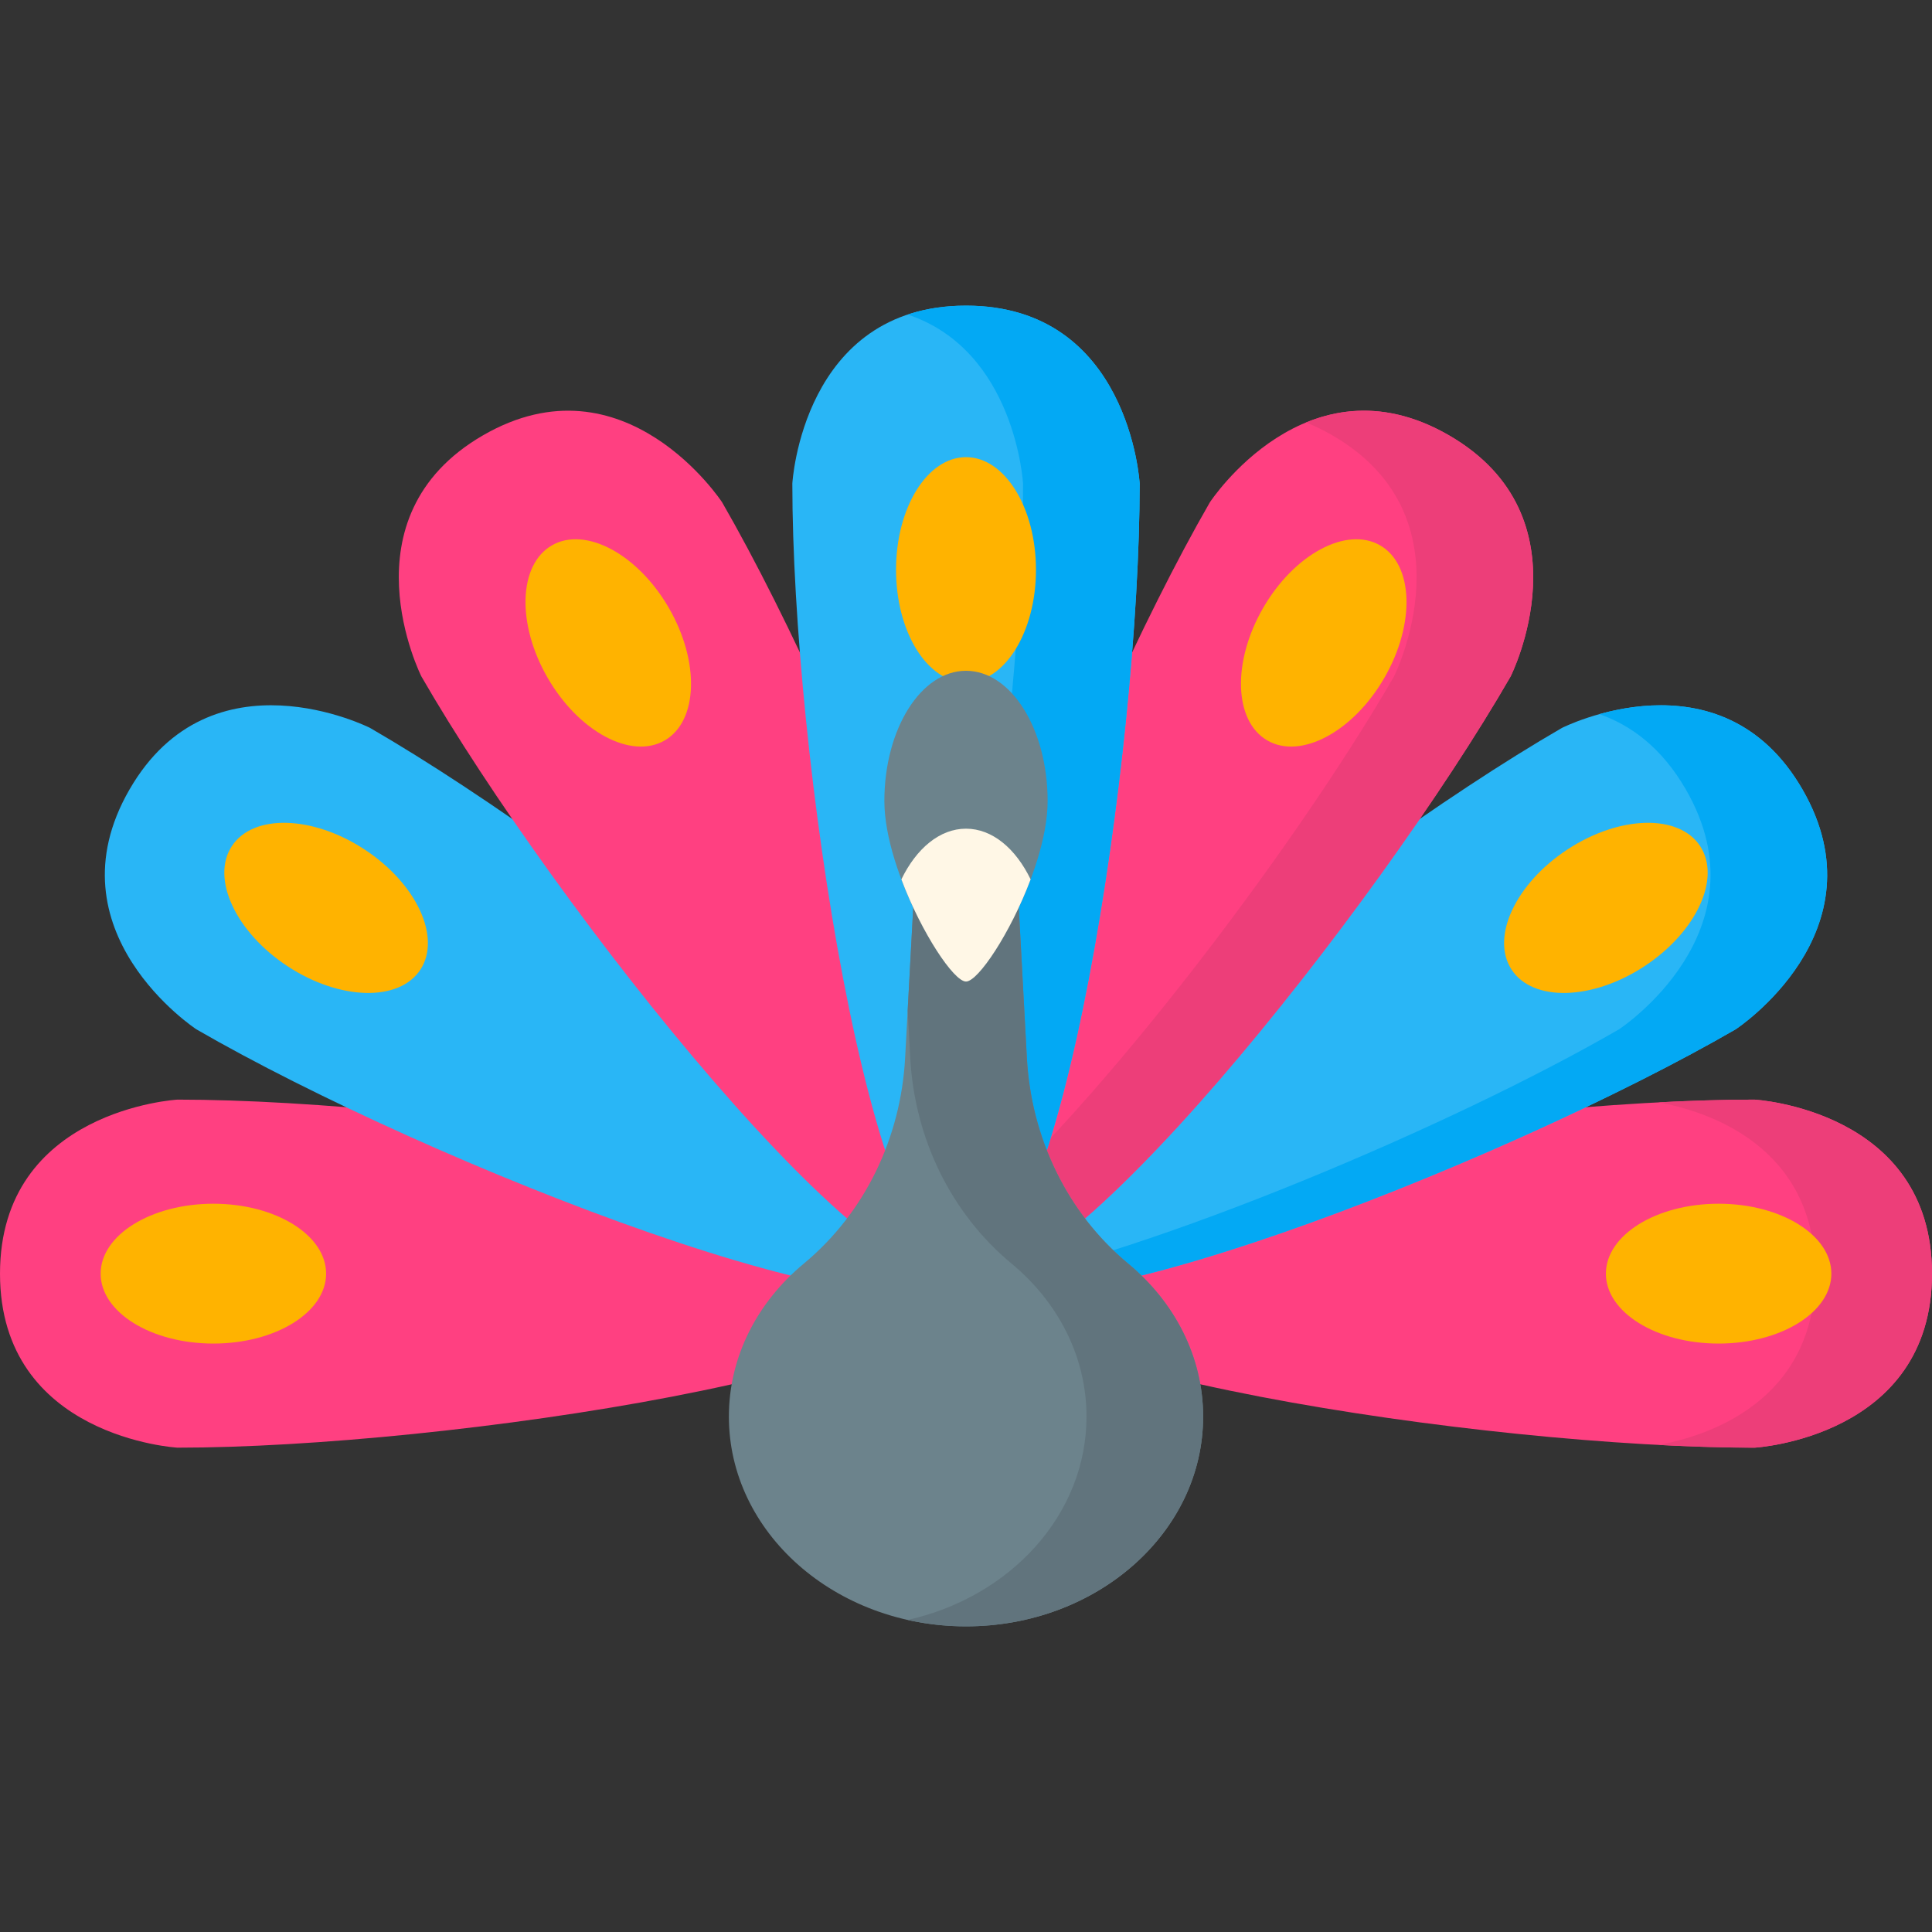 <svg id="vector" xmlns="http://www.w3.org/2000/svg" width="24" height="24" viewBox="0 0 512 512"><rect x="0" y="0" width="512" height="512" fill="#333333" stroke="none"/><path fill="#ff4081" d="m464.953,383.648c-70.691,0 -208.953,-20.648 -208.953,-46.121 0,-25.469 138.262,-46.117 208.953,-46.117 0,0 47.047,2.645 47.047,46.117 0,43.477 -47.047,46.121 -47.047,46.121zM464.953,383.648" id="path_0"/><path fill="#ed3e79" d="m464.953,291.41c-7.758,0 -16.328,0.25 -25.438,0.727 12.395,2.242 41.578,11.148 41.578,45.395 0,34.242 -29.184,43.152 -41.578,45.391 9.109,0.477 17.68,0.727 25.438,0.727 0,0 47.047,-2.645 47.047,-46.117 0,-43.477 -47.047,-46.121 -47.047,-46.121zM464.953,291.41" id="path_1"/><path fill="#ff4081" d="m47.047,291.41c70.691,0 208.953,20.648 208.953,46.121 0,25.469 -138.262,46.117 -208.953,46.117 0,0 -47.047,-2.645 -47.047,-46.117 0,-43.477 47.047,-46.121 47.047,-46.121zM47.047,291.41" id="path_2"/><path fill="#ffb300" d="m86.422,337.527c0,-10.23 -13.375,-18.527 -29.875,-18.527s-29.875,8.297 -29.875,18.527c0,10.234 13.375,18.531 29.875,18.531s29.875,-8.297 29.875,-18.531zM86.422,337.527" id="path_3"/><path fill="#29b6f6" d="m459.969,272.777c-61.223,35.418 -191.258,86.809 -203.969,64.75 -12.711,-22.055 96.727,-109.211 157.945,-144.629 0,0 42.066,-21.285 63.758,16.367 21.691,37.648 -17.734,63.512 -17.734,63.512zM459.969,272.777" id="path_4"/><path fill="#03a9f4" d="m477.703,209.266c-15.105,-26.219 -40.086,-23.859 -53.863,-20.008 8.355,2.902 16.547,8.879 22.957,20.008 21.691,37.648 -17.734,63.512 -17.734,63.512 -44.008,25.461 -123.578,59.176 -169.563,67.926 24.488,12.805 142.898,-34.617 200.469,-67.926 0,0 39.426,-25.863 17.734,-63.512zM477.703,209.266" id="path_5"/><path fill="#29b6f6" d="m98.055,192.898c61.219,35.418 170.656,122.574 157.945,144.629 -12.711,22.059 -142.746,-29.332 -203.969,-64.75 0,0 -39.426,-25.863 -17.734,-63.512 21.691,-37.652 63.758,-16.367 63.758,-16.367zM98.055,192.898" id="path_6"/><path fill="#ffb300" d="m96.598,225.109c13.793,9.047 20.422,23.313 14.801,31.871 -5.617,8.555 -21.355,8.156 -35.148,-0.887 -13.797,-9.047 -20.426,-23.316 -14.805,-31.871 5.617,-8.559 21.355,-8.16 35.152,0.887zM96.598,225.109" id="path_7"/><path fill="#ffb300" d="m415.402,225.109c-13.793,9.047 -20.422,23.313 -14.801,31.871 5.617,8.555 21.355,8.156 35.148,-0.887 13.797,-9.047 20.426,-23.316 14.805,-31.871 -5.617,-8.559 -21.355,-8.16 -35.152,0.887zM415.402,225.109" id="path_8"/><path fill="#ffb300" d="m485.328,337.527c0,-10.23 -13.375,-18.527 -29.875,-18.527s-29.875,8.297 -29.875,18.527c0,10.234 13.375,18.531 29.875,18.531s29.875,-8.297 29.875,-18.531zM485.328,337.527" id="path_9"/><path fill="#ff4081" d="m400.332,179.258c-35.344,61.348 -122.32,171.008 -144.332,158.27 -22.012,-12.734 29.273,-143.043 64.617,-204.391 0,0 25.813,-39.504 63.383,-17.77 37.57,21.738 16.332,63.891 16.332,63.891zM400.332,179.258" id="path_10"/><path fill="#ed3e79" d="m384,115.367c-14.715,-8.512 -27.621,-7.633 -37.883,-3.41 2.277,0.91 4.602,2.035 6.977,3.41 37.574,21.738 16.336,63.887 16.336,63.887 -26.754,46.434 -83.074,120.527 -118.426,148.297 0.629,4.93 2.234,8.379 4.996,9.977 22.012,12.738 108.988,-96.922 144.336,-158.273 -0.004,0.004 21.234,-42.148 -16.336,-63.887zM384,115.367" id="path_11"/><path fill="#ff4081" d="m191.383,133.137c35.344,61.348 86.629,191.656 64.617,204.391 -22.012,12.738 -108.988,-96.922 -144.332,-158.27 0,0 -21.238,-42.152 16.332,-63.891 37.57,-21.734 63.383,17.77 63.383,17.77zM191.383,133.137" id="path_12"/><path fill="#ffb300" d="m177.258,161.113c8.25,14.281 7.746,30.004 -1.121,35.121 -8.871,5.117 -22.75,-2.313 -31,-16.59 -8.25,-14.277 -7.746,-30 1.121,-35.117 8.871,-5.117 22.75,2.309 31,16.586zM177.258,161.113" id="path_13"/><path fill="#ffb300" d="m334.742,161.113c-8.25,14.281 -7.746,30.004 1.121,35.121 8.871,5.117 22.75,-2.313 31,-16.59 8.25,-14.277 7.746,-30 -1.121,-35.117 -8.871,-5.117 -22.75,2.309 -31,16.586zM334.742,161.113" id="path_14"/><path fill="#29b6f6" d="m302.023,128.145c0,70.84 -20.605,209.383 -46.023,209.383s-46.023,-138.543 -46.023,-209.383c0,0 2.641,-47.145 46.023,-47.145s46.023,47.145 46.023,47.145zM302.023,128.145" id="path_15"/><path fill="#03a9f4" d="m256,81c-5.867,0 -10.98,0.867 -15.453,2.359 28.59,9.535 30.57,44.785 30.57,44.785 0,55.727 -12.754,153.348 -30.57,192.461 4.832,10.605 10.031,16.922 15.453,16.922 25.418,0 46.023,-138.547 46.023,-209.383 0,0 -2.641,-47.145 -46.023,-47.145zM256,81" id="path_16"/><path fill="#ffb300" d="m274.543,151c0,-16.488 -8.301,-29.852 -18.543,-29.852s-18.543,13.363 -18.543,29.852 8.301,29.852 18.543,29.852 18.543,-13.363 18.543,-29.852zM274.543,151" id="path_17"/><path fill="#6c838c" d="m318.84,375.414c0,30.695 -28.133,55.586 -62.84,55.586s-62.84,-24.891 -62.84,-55.586c0,-15.992 7.641,-30.414 19.867,-40.555 16.242,-13.469 25.703,-33.43 26.84,-54.488l4.027,-74.781c0.184,-3.469 5.605,-6.207 12.105,-6.207 3.254,0 6.234,0.688 8.418,1.801 2.191,1.121 3.594,2.676 3.688,4.406l4.027,74.781c1.133,21.059 10.598,41.02 26.84,54.488 12.227,10.145 19.867,24.563 19.867,40.555zM318.84,375.414" id="path_18"/><path fill="#61747d" d="m298.973,334.859c-16.242,-13.469 -25.703,-33.43 -26.84,-54.488l-4.027,-74.781c-0.094,-1.73 -1.496,-3.285 -3.688,-4.406 -2.184,-1.113 -5.16,-1.801 -8.418,-1.801 -6.5,0 -11.918,2.738 -12.105,6.207l-3.348,62.152 0.68,12.629c1.137,21.059 10.598,41.016 26.84,54.488 12.23,10.141 19.867,24.559 19.867,40.555 0,25.977 -20.152,47.793 -47.387,53.887 4.945,1.105 10.121,1.699 15.453,1.699 34.707,0 62.84,-24.891 62.84,-55.586 0,-15.992 -7.641,-30.41 -19.867,-40.555zM298.973,334.859" id="path_19"/><path fill="#6c838c" d="m277.633,212.273c0,19.063 -16.84,47.844 -21.633,47.844 -4.789,0 -21.633,-28.781 -21.633,-47.844 0,-19.059 9.684,-34.508 21.633,-34.508s21.633,15.449 21.633,34.508zM277.633,212.273" id="path_20"/><path fill="#fff7e6" d="m256,219.609c-6.973,0 -13.168,5.266 -17.125,13.434 5.344,14.219 13.922,27.074 17.125,27.074s11.781,-12.855 17.125,-27.074c-3.957,-8.168 -10.152,-13.434 -17.125,-13.434zM256,219.609" id="path_21"/></svg>